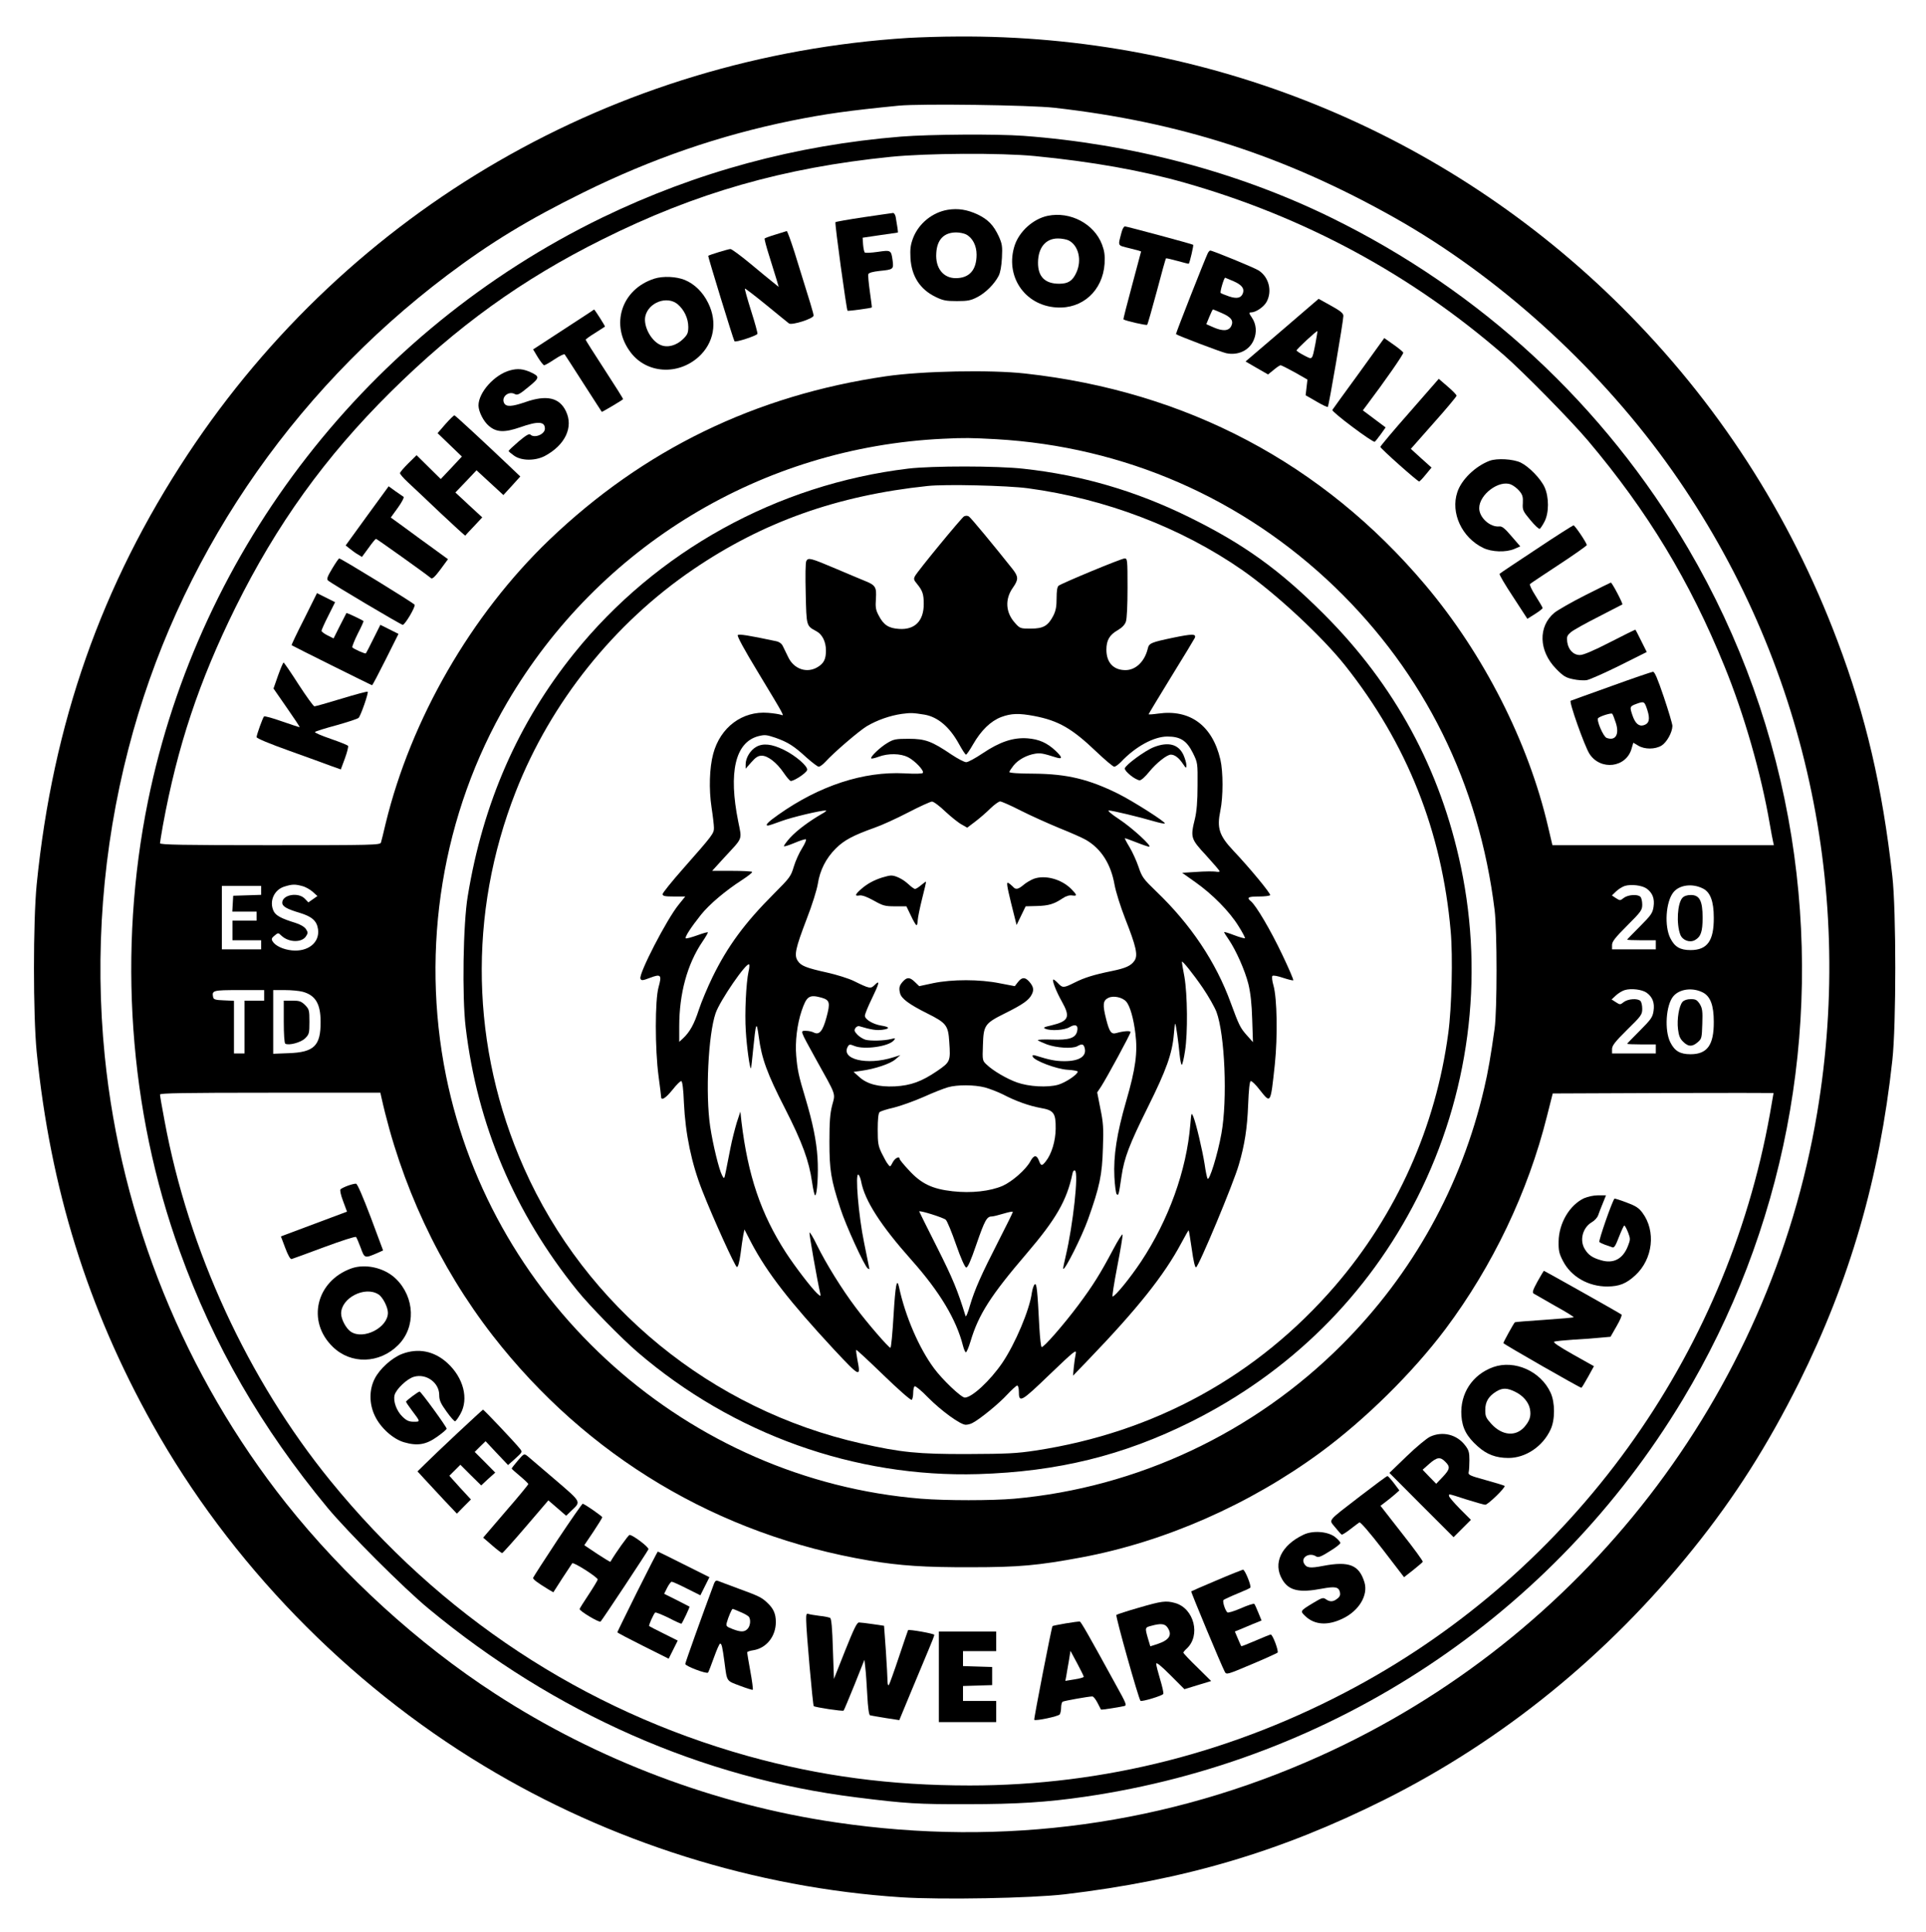 <?xml version="1.0" standalone="no"?>
<!DOCTYPE svg PUBLIC "-//W3C//DTD SVG 20010904//EN"
 "http://www.w3.org/TR/2001/REC-SVG-20010904/DTD/svg10.dtd">
<svg version="1.0" xmlns="http://www.w3.org/2000/svg"
 width="1276pt" height="1280pt" viewBox="0 0 1276 1280"
 preserveAspectRatio="xMidYMid meet">

<g transform="translate(0,1280) scale(0.1,-0.1)"
fill="#000000" stroke="none">
<path d="M6020 12549 c-1949 -122 -3702 -1135 -4776 -2759 -572 -866 -894
-1782 -1001 -2850 -24 -247 -24 -863 0 -1110 91 -905 337 -1697 768 -2468 512
-915 1287 -1715 2195 -2262 835 -505 1799 -808 2767 -871 268 -17 859 -6 1082
20 791 94 1427 282 2116 626 785 393 1482 959 2048 1665 276 343 492 684 700
1100 336 676 533 1353 618 2135 26 234 26 991 0 1220 -66 589 -175 1059 -363
1557 -317 842 -797 1584 -1432 2216 -1168 1162 -2744 1803 -4402 1790 -102 0
-246 -5 -320 -9z m965 -463 c832 -94 1525 -318 2255 -729 676 -381 1325 -965
1797 -1617 899 -1242 1258 -2788 1002 -4313 -314 -1872 -1556 -3479 -3294
-4262 -1007 -454 -2094 -604 -3205 -440 -796 116 -1585 414 -2260 853 -509
330 -1002 780 -1385 1262 -672 848 -1092 1883 -1201 2963 -68 680 -15 1373
157 2036 321 1242 1066 2348 2111 3137 288 217 538 369 903 549 452 223 902
378 1377 475 228 46 380 67 713 100 147 14 868 4 1030 -14z"/>
<path d="M5970 11895 c-701 -57 -1357 -235 -1981 -537 -1546 -751 -2666 -2189
-3008 -3863 -202 -990 -128 -2053 211 -2988 223 -619 540 -1168 978 -1697 133
-160 508 -536 670 -669 836 -693 1812 -1123 2835 -1250 325 -41 409 -46 735
-45 324 0 529 13 775 49 1654 240 3104 1203 3963 2631 672 1117 927 2435 721
3729 -108 675 -339 1321 -684 1910 -559 953 -1373 1707 -2370 2195 -616 301
-1318 487 -2035 540 -180 13 -617 10 -810 -5z m885 -129 c380 -37 711 -96 995
-177 793 -226 1502 -609 2115 -1143 126 -110 440 -429 556 -566 394 -467 674
-929 904 -1495 130 -318 243 -712 300 -1045 9 -52 19 -105 22 -117 l5 -23
-733 0 -734 0 -29 123 c-130 559 -426 1142 -813 1601 -680 806 -1582 1283
-2650 1401 -230 26 -683 17 -923 -18 -866 -126 -1606 -486 -2231 -1084 -518
-497 -916 -1188 -1084 -1879 -14 -60 -28 -117 -31 -126 -5 -17 -49 -18 -735
-18 -577 0 -729 3 -729 13 0 6 9 59 19 117 96 525 240 957 481 1445 271 548
595 999 1027 1427 439 435 871 747 1404 1012 619 309 1200 475 1911 547 239
24 728 27 953 5z m-255 -1876 c850 -49 1632 -391 2243 -979 595 -574 956
-1304 1059 -2141 17 -138 17 -663 0 -785 -24 -172 -44 -291 -69 -395 -150
-647 -473 -1230 -943 -1700 -583 -584 -1356 -947 -2170 -1020 -148 -13 -454
-13 -617 0 -1542 125 -2840 1281 -3148 2802 -171 848 -25 1739 406 2475 608
1036 1689 1690 2889 1746 142 7 181 6 350 -3z m-4597 -2961 c21 -5 52 -23 69
-38 l31 -28 -30 -21 -30 -21 -23 24 c-43 46 -150 27 -150 -26 0 -25 31 -42
115 -67 82 -25 114 -53 122 -109 12 -88 -66 -151 -174 -140 -57 6 -109 30
-127 60 -9 15 -7 22 13 38 24 20 24 20 46 -1 48 -45 134 -47 162 -4 14 22 14
26 0 48 -10 15 -37 31 -69 41 -94 29 -129 48 -144 76 -33 65 1 144 71 165 51
16 71 16 118 3z m8907 -17 c39 -29 53 -67 45 -120 -6 -41 -16 -56 -91 -131
-46 -46 -84 -85 -84 -87 0 -2 43 -4 95 -4 l95 0 0 -30 0 -30 -145 0 -145 0 0
29 c0 22 20 48 100 128 93 93 100 103 100 140 0 21 -5 44 -12 51 -19 19 -82
14 -110 -7 -24 -19 -25 -19 -52 -2 l-27 18 27 26 c15 15 41 31 58 37 43 13
116 4 146 -18z m372 1 c49 -24 72 -85 72 -193 1 -154 -43 -215 -154 -215 -69
0 -105 21 -134 79 -40 80 -30 238 19 302 39 51 126 63 197 27z m-9552 -13 l0
-29 -92 -3 -93 -3 -3 -52 -3 -53 80 0 81 0 0 -30 0 -30 -80 0 -80 0 0 -65 0
-65 95 0 95 0 0 -30 0 -30 -130 0 -130 0 0 210 0 210 130 0 130 0 0 -30z
m9180 -678 c39 -29 53 -67 45 -120 -6 -41 -16 -56 -91 -131 -46 -46 -84 -85
-84 -87 0 -2 43 -4 95 -4 l95 0 0 -30 0 -30 -145 0 -145 0 0 29 c0 23 19 48
100 128 94 92 100 101 100 139 0 22 -5 45 -12 52 -19 19 -82 14 -110 -7 -24
-19 -25 -19 -53 -1 l-28 18 28 26 c16 15 42 31 59 36 43 13 116 4 146 -18z
m372 2 c50 -26 72 -86 72 -194 1 -154 -43 -215 -154 -215 -69 0 -105 21 -134
79 -40 80 -29 247 20 305 41 49 128 60 196 25z m-9532 -19 l0 -35 -65 0 -65 0
0 -175 0 -175 -35 0 -35 0 0 175 0 174 -67 3 c-56 2 -68 6 -71 21 -9 45 -2 47
173 47 l165 0 0 -35z m255 24 c85 -23 119 -80 119 -199 1 -159 -43 -202 -211
-208 l-103 -4 0 211 0 211 78 0 c42 0 95 -5 117 -11z m521 -696 c129 -581 383
-1124 739 -1583 623 -801 1493 -1321 2495 -1490 204 -34 365 -45 675 -44 315
0 444 12 729 65 552 103 1114 350 1586 697 297 219 610 528 827 817 312 417
547 909 672 1410 l38 150 731 3 c403 1 732 1 732 0 0 -2 -11 -64 -24 -138
-289 -1613 -1305 -3019 -2745 -3797 -800 -432 -1664 -653 -2556 -653 -527 0
-991 62 -1470 195 -1091 305 -2040 931 -2767 1825 -547 673 -939 1525 -1098
2385 -17 88 -30 166 -30 173 0 9 153 12 730 12 l730 0 6 -27z"/>
<path d="M6279 11410 c-102 -17 -193 -91 -230 -188 -17 -46 -20 -72 -17 -132
7 -120 63 -207 166 -257 49 -24 69 -28 142 -28 72 0 92 4 136 27 54 28 112 86
140 140 11 21 19 64 22 120 4 76 1 92 -20 140 -36 77 -71 113 -141 147 -69 32
-129 42 -198 31z m121 -163 c43 -22 70 -74 70 -134 0 -102 -48 -156 -138 -156
-83 0 -136 67 -129 166 5 90 51 137 132 137 22 0 51 -6 65 -13z"/>
<path d="M5723 11361 c-101 -15 -185 -30 -188 -33 -6 -6 73 -579 80 -587 4 -3
157 17 161 22 1 1 -5 48 -13 104 -8 57 -13 109 -10 117 4 9 30 16 75 21 90 9
93 11 86 67 -10 72 -11 72 -100 59 -43 -6 -81 -8 -85 -4 -4 5 -9 28 -11 53
l-3 45 115 17 c63 9 116 17 118 17 3 1 -3 42 -14 104 -3 15 -11 26 -17 26 -7
-1 -94 -13 -194 -28z"/>
<path d="M6941 11370 c-95 -20 -186 -101 -218 -194 -67 -202 63 -399 275 -413
173 -12 308 111 320 290 3 57 -1 84 -17 127 -52 137 -210 221 -360 190z m139
-163 c65 -33 89 -130 51 -213 -25 -55 -54 -74 -114 -74 -94 0 -141 47 -140
141 1 99 51 159 132 159 25 0 57 -6 71 -13z"/>
<path d="M7431 11263 c-25 -97 -31 -87 53 -108 42 -10 76 -20 76 -21 0 -1 -27
-103 -60 -225 -33 -122 -59 -224 -57 -225 10 -9 153 -42 157 -36 4 4 32 104
64 222 31 118 58 216 61 218 2 2 36 -6 76 -17 40 -11 74 -20 75 -18 6 6 33
122 29 125 -5 5 -437 121 -452 122 -7 0 -17 -17 -22 -37z"/>
<path d="M5138 11246 c-37 -11 -69 -23 -72 -26 -3 -3 11 -55 30 -115 19 -61
41 -132 49 -158 l14 -48 -37 30 c-20 16 -89 72 -152 125 -63 52 -122 96 -131
96 -13 0 -138 -38 -147 -45 -3 -3 166 -554 174 -566 6 -10 148 37 152 49 2 6
-17 75 -42 153 -25 79 -43 145 -41 147 2 2 66 -47 142 -109 76 -62 143 -117
150 -122 19 -14 163 32 163 52 0 14 -16 66 -126 419 -25 78 -48 142 -52 141
-4 -1 -37 -11 -74 -23z"/>
<path d="M8002 11123 c-20 -41 -214 -534 -211 -537 13 -10 297 -118 332 -126
79 -17 154 18 183 87 22 50 17 105 -11 147 -21 31 -22 36 -7 36 32 0 85 36
104 71 38 72 14 165 -55 208 -31 19 -304 131 -319 131 -4 0 -11 -8 -16 -17z
m172 -187 c54 -24 72 -48 60 -80 -12 -31 -40 -37 -91 -20 -26 9 -51 19 -56 23
-6 6 22 101 30 101 1 0 27 -11 57 -24z m-80 -210 c64 -28 80 -51 63 -87 -17
-32 -54 -35 -115 -9 l-50 22 20 49 c11 27 22 49 24 49 2 0 28 -11 58 -24z"/>
<path d="M4336 10954 c-220 -70 -296 -308 -157 -490 106 -139 312 -152 449
-29 102 92 127 230 64 357 -35 72 -90 126 -155 153 -56 23 -144 27 -201 9z
m154 -170 c43 -37 70 -94 70 -150 0 -39 -5 -51 -33 -79 -44 -44 -104 -61 -150
-41 -63 26 -115 124 -102 189 20 93 144 140 215 81z"/>
<path d="M8494 10612 l-242 -207 74 -43 75 -43 37 30 c20 17 41 31 46 31 5 0
47 -21 94 -47 l84 -48 -6 -52 -6 -52 71 -41 c39 -23 73 -39 76 -36 7 7 103
569 103 603 0 17 -18 32 -81 67 -45 25 -82 46 -83 46 0 0 -110 -94 -242 -208z
m221 -88 c-23 -114 -18 -108 -75 -79 -27 14 -50 29 -50 33 -1 8 133 132 138
128 1 -2 -5 -38 -13 -82z"/>
<path d="M3915 10735 c-11 -7 -102 -67 -202 -132 l-181 -118 31 -52 c18 -29
37 -53 42 -53 6 0 37 18 70 40 33 22 62 36 66 32 3 -4 59 -90 124 -192 66
-102 120 -187 122 -189 1 -2 124 70 141 84 2 2 -53 89 -122 195 -69 106 -126
196 -126 199 0 3 28 24 63 45 34 22 63 41 65 42 3 2 -69 115 -72 113 -1 0 -10
-6 -21 -14z"/>
<path d="M9003 10327 c-93 -127 -172 -237 -176 -243 -7 -12 268 -218 281 -211
4 3 22 25 40 50 l32 45 -76 57 -75 56 24 32 c125 166 247 341 244 351 -3 6
-32 30 -65 53 l-61 43 -168 -233z"/>
<path d="M3379 10346 c-103 -28 -209 -146 -209 -233 1 -41 33 -105 69 -135 50
-43 103 -45 207 -9 119 42 164 39 164 -9 0 -38 -70 -66 -97 -39 -7 7 -30 -6
-77 -46 -36 -31 -66 -59 -66 -63 0 -4 17 -18 37 -32 49 -34 138 -34 201 -2
136 72 193 192 141 298 -43 90 -128 109 -268 60 -90 -31 -127 -33 -141 -7 -21
40 29 83 71 60 17 -9 31 -2 90 47 75 61 76 69 16 97 -50 23 -88 27 -138 13z"/>
<path d="M9339 10069 c-107 -121 -194 -225 -194 -230 0 -10 246 -229 257 -229
4 0 24 21 44 46 l38 46 -69 62 -68 62 151 171 c84 94 152 176 152 181 0 6 -26
33 -59 61 l-59 51 -193 -221z"/>
<path d="M2951 9990 l-52 -60 80 -77 81 -78 -70 -75 -70 -74 -80 79 -80 79
-55 -54 c-30 -30 -55 -59 -55 -65 0 -7 24 -34 53 -61 29 -27 126 -118 215
-203 89 -84 164 -152 165 -150 1 3 27 31 57 62 l55 59 -89 82 -89 83 70 73 70
74 89 -82 89 -82 56 61 56 62 -81 77 c-162 154 -347 325 -355 328 -4 1 -31
-25 -60 -58z"/>
<path d="M9869 9747 c-95 -36 -187 -125 -214 -208 -46 -137 30 -301 171 -369
56 -28 151 -31 207 -7 l39 17 -58 67 c-44 52 -63 67 -80 65 -61 -7 -134 58
-134 121 0 91 132 189 210 157 17 -7 42 -26 56 -43 21 -25 25 -39 23 -80 -3
-46 0 -53 50 -113 29 -35 57 -61 62 -58 5 3 19 24 31 47 31 58 31 163 1 229
-26 57 -103 136 -158 163 -50 24 -157 30 -206 12z"/>
<path d="M2432 9382 l-142 -196 28 -22 c15 -12 39 -30 54 -38 l26 -16 44 60
c23 33 46 60 49 60 5 0 325 -228 365 -261 8 -7 28 12 62 58 l50 68 -103 75
c-57 41 -142 103 -189 138 l-87 63 47 65 c26 36 43 69 38 72 -6 4 -30 21 -55
38 l-44 32 -143 -196z"/>
<path d="M10178 9161 c-130 -86 -240 -159 -243 -163 -4 -4 36 -72 89 -152 l95
-146 51 32 c27 17 50 35 50 39 0 5 -21 40 -46 80 -25 39 -42 75 -38 79 5 5 92
63 194 130 102 67 184 125 183 129 -6 22 -80 131 -88 130 -5 0 -117 -71 -247
-158z"/>
<path d="M2201 9033 c-32 -53 -38 -70 -28 -79 20 -19 484 -294 495 -294 15 0
85 118 79 133 -5 11 -487 307 -500 307 -3 0 -24 -30 -46 -67z"/>
<path d="M10500 8855 c-91 -46 -181 -98 -202 -115 -109 -91 -104 -253 11 -371
48 -49 64 -59 112 -69 31 -7 73 -10 93 -6 20 4 117 47 216 96 l180 90 -36 72
c-20 40 -37 74 -39 76 -1 1 -77 -36 -168 -83 -111 -57 -177 -85 -200 -85 -43
0 -77 35 -84 87 -4 35 -1 42 24 64 16 14 99 60 184 103 85 44 155 80 157 81 6
5 -68 145 -76 145 -4 -1 -81 -39 -172 -85z"/>
<path d="M2015 8699 c-48 -94 -85 -172 -83 -174 6 -5 528 -265 533 -265 3 0
43 76 90 170 l85 170 -60 30 -60 30 -46 -92 c-25 -51 -48 -95 -50 -97 -5 -5
-83 30 -90 40 -2 5 14 45 36 90 23 44 40 82 38 84 -9 8 -110 56 -113 53 -1 -2
-21 -40 -44 -86 l-41 -82 -40 20 c-22 11 -40 25 -40 30 0 6 20 51 45 100 l45
90 -60 30 -60 30 -85 -171z"/>
<path d="M1842 8324 l-30 -86 88 -127 c48 -69 87 -127 85 -129 -1 -1 -53 16
-116 38 -62 22 -116 37 -120 33 -9 -11 -49 -121 -49 -137 0 -8 84 -43 218 -91
119 -43 245 -88 278 -101 l62 -22 27 73 c15 41 24 78 21 83 -3 5 -55 26 -116
47 -61 21 -108 41 -103 45 4 5 69 25 143 45 74 21 140 42 146 49 14 14 67 166
60 173 -3 3 -81 -18 -173 -46 -92 -28 -173 -51 -180 -51 -6 0 -53 65 -105 145
-51 80 -96 145 -99 145 -4 0 -20 -39 -37 -86z"/>
<path d="M10675 8254 c-143 -51 -264 -95 -269 -97 -13 -5 91 -298 124 -351 73
-114 246 -93 280 36 l11 37 32 -19 c42 -26 112 -26 155 0 35 22 71 87 72 130
0 13 -26 100 -57 192 -42 124 -61 168 -72 167 -9 -1 -133 -43 -276 -95z m239
-159 c19 -60 12 -89 -24 -100 -32 -10 -57 12 -75 66 -19 56 -18 59 28 76 50
18 52 16 71 -42z m-209 -84 c25 -77 -2 -122 -61 -100 -22 8 -69 118 -56 131
13 13 87 36 93 29 4 -3 14 -30 24 -60z"/>
<path d="M6016 9695 c-869 -105 -1667 -547 -2211 -1222 -372 -462 -605 -993
-706 -1610 -31 -183 -38 -667 -14 -868 77 -648 324 -1231 739 -1745 83 -103
292 -316 401 -410 632 -542 1439 -831 2255 -807 527 16 962 123 1411 347 657
328 1172 839 1499 1485 342 678 444 1450 289 2190 -136 649 -438 1206 -908
1676 -295 295 -532 465 -896 644 -352 173 -709 277 -1092 319 -175 20 -609 20
-767 1z m793 -130 c514 -69 1015 -260 1421 -542 222 -155 526 -437 682 -633
410 -517 641 -1098 699 -1760 15 -166 7 -508 -16 -675 -83 -623 -343 -1202
-750 -1675 -515 -597 -1195 -971 -1985 -1091 -125 -19 -188 -22 -450 -23 -329
-1 -442 11 -704 70 -992 223 -1827 906 -2235 1826 -353 797 -372 1682 -54
2493 232 592 652 1117 1178 1474 461 313 952 488 1550 551 116 13 531 3 664
-15z"/>
<path d="M6387 9379 c-18 -11 -307 -362 -325 -396 -10 -18 -8 -26 12 -50 38
-46 46 -69 46 -135 0 -112 -59 -172 -163 -165 -69 4 -103 26 -135 88 -20 37
-23 55 -19 112 5 79 -2 90 -80 121 -26 11 -109 45 -183 77 -170 72 -185 76
-198 52 -6 -11 -7 -99 -4 -217 5 -217 4 -212 70 -248 40 -21 64 -70 64 -128 0
-58 -14 -85 -55 -110 -71 -43 -157 -14 -195 66 -13 27 -29 60 -36 74 -8 16
-24 28 -46 32 -183 39 -244 48 -252 40 -6 -6 42 -95 135 -248 178 -295 175
-289 151 -280 -11 4 -48 10 -85 13 -170 14 -317 -95 -364 -272 -25 -93 -29
-234 -11 -354 9 -58 16 -119 16 -136 0 -37 -7 -47 -202 -268 -76 -86 -138
-163 -138 -171 0 -13 14 -16 75 -16 l75 0 -43 -53 c-80 -98 -266 -459 -254
-491 6 -14 13 -14 63 5 73 28 80 20 57 -62 -24 -86 -24 -408 0 -589 9 -68 17
-130 17 -137 0 -29 31 -9 76 47 26 33 52 59 58 57 7 -2 14 -57 17 -143 10
-209 50 -401 122 -584 71 -181 218 -505 229 -505 8 0 16 30 24 86 6 47 14 103
18 124 l8 39 47 -91 c105 -198 253 -388 544 -702 177 -189 181 -191 157 -68
-6 32 -10 61 -7 63 2 2 83 -73 180 -167 97 -94 181 -168 187 -164 5 3 10 24
10 45 0 21 4 42 10 45 5 3 45 -29 87 -73 89 -90 216 -182 251 -182 13 0 33 5
45 12 49 25 176 129 229 187 31 33 62 61 67 61 6 0 11 -17 11 -39 0 -79 14
-71 204 112 165 158 179 169 173 138 -4 -19 -10 -60 -13 -90 l-5 -56 101 105
c326 339 503 561 617 775 25 47 47 85 48 83 2 -2 11 -58 21 -126 10 -74 21
-121 28 -119 18 6 249 558 284 682 38 130 55 239 61 394 4 102 10 156 17 158
7 2 33 -23 59 -57 75 -94 72 -99 101 169 19 184 15 435 -9 521 -9 30 -12 59
-7 64 5 5 36 -1 71 -13 34 -11 65 -19 67 -16 3 3 -30 80 -74 172 -76 160 -172
323 -207 352 -30 24 -18 31 52 31 39 0 72 4 76 9 5 10 -136 181 -245 296 -93
99 -109 149 -85 264 19 92 19 257 0 339 -53 225 -201 334 -412 304 -35 -5 -63
-7 -63 -4 0 3 68 115 150 249 83 134 153 250 156 257 10 27 -17 27 -143 1
-147 -31 -161 -36 -169 -73 -21 -86 -80 -142 -148 -142 -79 0 -126 50 -126
135 0 62 20 98 74 129 29 17 48 36 55 57 7 19 11 110 11 225 0 185 -1 194 -19
194 -22 0 -416 -164 -438 -181 -9 -8 -13 -35 -13 -83 0 -55 -5 -82 -22 -116
-35 -67 -66 -85 -150 -85 -67 0 -71 1 -103 37 -63 69 -69 158 -14 235 37 53
37 72 -3 123 -120 151 -275 339 -289 348 -9 6 -21 6 -32 1z m-262 -1314 c87
-15 165 -80 227 -192 22 -40 43 -73 48 -73 4 0 25 30 46 67 54 94 117 155 187
182 67 25 118 26 219 7 161 -31 250 -82 412 -237 57 -54 110 -99 118 -99 8 0
27 14 44 31 96 102 218 169 308 169 86 0 128 -27 169 -109 32 -65 32 -66 31
-216 0 -104 -6 -171 -17 -218 -31 -126 -29 -134 73 -244 49 -54 90 -101 90
-106 0 -4 -12 -5 -27 -2 -16 2 -72 2 -125 -2 l-96 -6 86 -61 c115 -81 227
-195 286 -290 27 -42 46 -79 44 -82 -3 -3 -35 6 -72 20 -36 14 -66 23 -66 20
0 -3 14 -26 31 -50 48 -71 107 -203 130 -295 14 -59 22 -129 25 -234 l5 -150
-40 45 c-44 49 -53 68 -107 215 -98 270 -265 520 -494 739 -85 82 -94 94 -117
162 -13 39 -40 98 -59 130 -19 31 -33 58 -32 60 2 1 36 -11 76 -27 40 -16 79
-29 85 -29 24 0 -111 124 -197 181 -52 34 -81 59 -70 59 23 0 202 -43 297 -71
38 -11 71 -18 74 -15 9 8 -206 145 -307 196 -196 97 -339 132 -560 134 -104 0
-164 5 -163 11 1 6 14 25 28 43 30 38 87 69 142 78 36 6 52 3 141 -25 43 -13
41 1 -5 45 -57 53 -110 76 -185 82 -95 7 -184 -23 -296 -98 -49 -33 -98 -60
-111 -60 -12 0 -56 23 -98 51 -130 88 -173 104 -283 104 -85 0 -100 -3 -140
-27 -48 -28 -117 -94 -108 -103 3 -3 25 2 49 11 65 24 145 22 195 -3 46 -24
108 -89 98 -104 -3 -6 -51 -7 -122 -3 -270 14 -562 -81 -834 -273 -70 -49 -93
-73 -70 -73 5 0 45 13 90 30 71 26 257 70 294 70 7 0 -5 -11 -28 -23 -84 -49
-161 -106 -208 -156 -26 -29 -45 -55 -42 -58 3 -3 34 7 70 22 35 15 69 26 75
24 5 -2 -6 -29 -25 -59 -19 -30 -44 -85 -55 -122 -19 -64 -26 -74 -132 -180
-193 -193 -307 -348 -407 -553 -32 -66 -73 -163 -90 -215 -31 -96 -60 -148
-105 -190 l-25 -23 0 102 c0 218 53 413 154 562 20 29 36 57 36 61 0 4 -32 -5
-70 -19 -39 -14 -73 -23 -77 -20 -7 8 34 72 101 156 56 70 163 160 273 231 40
26 70 50 66 53 -3 4 -65 7 -136 7 l-129 0 83 91 c122 132 115 111 90 235 -66
327 -20 525 132 566 44 11 54 10 114 -10 82 -29 121 -53 206 -131 37 -33 74
-61 81 -61 8 0 27 14 43 31 59 65 223 205 275 237 69 41 155 71 233 82 60 8
75 7 150 -5z m139 -643 c40 -37 89 -76 109 -86 l35 -20 54 41 c29 22 74 61
100 87 26 25 55 46 64 46 9 0 71 -27 137 -61 65 -33 181 -85 256 -116 75 -30
154 -65 176 -78 101 -59 165 -160 189 -297 9 -48 39 -144 71 -226 72 -183 85
-240 62 -276 -23 -35 -59 -51 -152 -70 -118 -24 -182 -44 -247 -77 -70 -35
-78 -36 -108 -4 -13 14 -27 25 -31 25 -12 0 17 -77 56 -146 58 -103 46 -130
-70 -158 -49 -11 -56 -15 -40 -22 36 -16 128 -10 162 11 39 23 59 11 49 -29
-11 -44 -54 -58 -166 -54 -54 2 -96 0 -94 -4 2 -4 30 -16 60 -28 63 -23 168
-30 201 -12 30 17 41 15 48 -8 18 -57 -32 -91 -133 -91 -59 0 -98 8 -191 37
-18 5 -23 4 -19 -7 9 -26 157 -83 231 -87 37 -2 67 -8 67 -12 0 -19 -79 -72
-129 -87 -70 -20 -195 -13 -273 15 -66 23 -160 78 -201 118 -28 26 -29 27 -25
130 4 131 12 143 144 209 121 60 160 88 179 125 17 32 12 54 -18 88 -27 29
-47 28 -73 -5 l-21 -27 -99 19 c-133 27 -316 27 -441 1 l-93 -20 -28 27 c-34
33 -52 34 -79 5 -25 -27 -29 -44 -20 -79 9 -36 61 -74 181 -134 126 -63 138
-79 145 -188 9 -129 7 -133 -80 -193 -103 -70 -174 -96 -280 -102 -108 -5
-185 15 -237 63 l-37 33 50 7 c89 12 193 46 227 76 l33 28 -45 -14 c-177 -57
-356 -13 -301 74 8 12 14 12 41 1 65 -27 228 -4 262 37 12 15 10 16 -17 9 -47
-12 -137 -14 -171 -5 -16 5 -41 20 -54 34 -20 21 -22 29 -13 43 6 9 17 15 25
13 79 -24 116 -29 154 -24 53 7 49 19 -9 28 -54 9 -107 41 -107 65 0 10 20 60
45 111 51 105 56 129 21 94 -28 -28 -33 -27 -141 26 -33 16 -112 41 -175 55
-140 31 -174 45 -195 78 -25 37 -15 82 59 276 36 92 68 195 74 233 14 91 54
170 119 235 55 55 115 87 258 138 44 15 143 60 220 100 77 40 148 72 159 73
10 1 51 -29 90 -67z m1705 -1168 c38 -56 78 -127 90 -158 56 -150 74 -581 33
-807 -25 -139 -81 -319 -92 -298 -4 8 -13 50 -19 94 -15 95 -57 273 -75 316
-13 30 -13 28 -20 -52 -25 -304 -143 -631 -327 -909 -72 -108 -171 -230 -188
-230 -4 0 10 89 31 198 21 108 37 204 35 212 -1 8 -30 -37 -64 -102 -85 -160
-132 -235 -228 -364 -97 -130 -233 -286 -244 -279 -5 2 -11 60 -15 127 -13
256 -18 299 -31 288 -7 -6 -15 -31 -19 -56 -15 -113 -110 -337 -195 -463 -81
-119 -202 -231 -249 -231 -24 0 -149 119 -204 194 -99 133 -191 346 -232 539
-14 64 -24 14 -36 -188 -7 -118 -16 -215 -21 -215 -11 0 -152 162 -230 267
-90 119 -196 290 -256 412 -25 52 -48 90 -50 84 -3 -8 50 -311 72 -407 3 -16
0 -15 -22 5 -38 36 -144 174 -206 269 -166 257 -252 511 -295 870 l-7 65 -24
-73 c-12 -41 -32 -117 -42 -170 -11 -54 -24 -122 -30 -152 -11 -53 -11 -54
-25 -28 -21 40 -61 205 -79 324 -32 215 -13 608 36 751 29 84 205 340 222 323
3 -3 2 -25 -4 -48 -16 -74 -26 -275 -18 -393 6 -105 27 -254 34 -247 2 2 8 55
14 118 19 191 23 200 38 90 19 -144 56 -245 174 -475 115 -226 159 -347 179
-487 7 -49 16 -88 20 -88 14 0 23 148 16 250 -7 112 -32 232 -79 390 -47 155
-54 192 -62 285 -8 93 6 209 36 298 33 97 50 109 131 87 55 -16 60 -32 34
-129 -25 -93 -48 -121 -85 -102 -11 6 -34 11 -51 11 -40 0 -42 8 64 -185 140
-252 131 -225 109 -309 -14 -55 -18 -109 -18 -241 0 -188 10 -250 72 -440 35
-111 161 -386 182 -399 6 -4 11 -6 11 -4 0 2 -16 80 -35 173 -37 178 -61 466
-38 452 6 -4 14 -24 18 -44 23 -127 131 -294 335 -523 186 -209 296 -393 340
-567 6 -24 15 -43 19 -43 5 0 19 33 31 73 53 178 134 304 372 582 195 228 266
352 303 528 3 17 10 25 17 21 25 -15 -13 -360 -61 -564 -11 -46 -19 -85 -17
-87 11 -11 124 215 164 327 78 219 94 295 99 476 5 130 2 167 -17 259 l-21
107 26 39 c37 57 195 348 195 361 0 10 -47 7 -95 -7 -33 -9 -45 8 -66 90 -25
98 -23 126 15 144 34 16 93 3 118 -26 24 -28 48 -110 60 -210 16 -126 2 -232
-61 -449 -62 -214 -85 -363 -78 -502 3 -57 10 -109 15 -114 12 -12 14 -7 32
117 18 124 52 212 175 460 122 245 161 354 172 482 3 41 7 72 9 70 5 -4 22
-125 29 -204 4 -40 11 -71 15 -68 4 3 14 44 21 92 19 120 16 374 -4 491 -10
50 -17 95 -17 99 0 14 74 -78 139 -173z m-1444 -659 c33 -9 87 -30 119 -46 86
-45 174 -76 250 -90 88 -15 101 -34 100 -138 -1 -81 -27 -167 -65 -215 -26
-33 -32 -33 -46 4 -15 40 -34 38 -57 -5 -29 -54 -119 -133 -183 -162 -83 -36
-208 -50 -332 -36 -135 15 -208 50 -290 140 -34 36 -61 70 -61 74 0 22 -31 6
-46 -23 -16 -31 -17 -31 -31 -12 -9 10 -27 44 -42 74 -23 48 -26 67 -26 157 0
64 4 106 12 114 6 6 48 20 94 30 45 11 134 43 198 71 64 29 136 57 161 64 63
18 175 17 245 -1z m-259 -877 c9 -8 40 -83 68 -164 31 -89 58 -150 67 -152 10
-2 30 43 68 154 55 159 69 184 101 184 10 0 46 9 79 19 34 10 61 16 61 11 0
-4 -42 -90 -94 -191 -117 -229 -158 -322 -190 -429 -13 -47 -26 -78 -29 -70
-53 172 -84 247 -187 452 -66 131 -120 239 -120 241 0 10 162 -41 176 -55z"/>
<path d="M5011 7852 c-39 -21 -71 -73 -71 -116 l0 -29 38 43 c29 33 45 43 69
43 40 0 99 -46 144 -112 19 -28 39 -52 46 -55 15 -6 102 49 110 71 9 23 -73
95 -154 135 -80 39 -137 45 -182 20z"/>
<path d="M7645 7850 c-59 -23 -188 -118 -193 -141 -3 -19 72 -79 99 -79 10 0
39 26 64 58 48 58 116 112 142 112 25 0 52 -20 78 -58 23 -34 25 -35 25 -12 0
14 -9 44 -19 67 -33 72 -100 90 -196 53z"/>
<path d="M5845 6986 c-56 -18 -99 -41 -140 -77 -41 -36 -44 -48 -11 -42 16 3
48 -8 93 -33 62 -35 75 -39 143 -39 l75 0 30 -62 c16 -35 33 -63 37 -63 4 0 8
15 8 33 1 17 14 82 29 142 16 61 27 111 26 113 -1 2 -16 -9 -33 -23 -16 -14
-34 -25 -40 -25 -5 0 -25 14 -43 31 -36 34 -87 59 -116 58 -10 0 -36 -6 -58
-13z"/>
<path d="M6848 6977 c-20 -8 -51 -26 -68 -41 -36 -30 -52 -32 -70 -10 -8 8
-21 19 -30 24 -13 7 -10 -16 19 -135 l36 -144 30 62 30 62 74 2 c79 2 114 13
171 51 22 15 45 22 63 19 35 -5 34 2 -5 42 -65 66 -174 96 -250 68z"/>
<path d="M11146 6851 c-33 -37 -41 -171 -14 -243 14 -38 62 -56 97 -37 39 22
51 55 51 149 0 111 -20 150 -78 150 -25 0 -45 -7 -56 -19z"/>
<path d="M11147 6162 c-23 -26 -38 -114 -30 -181 5 -42 13 -63 34 -83 34 -34
59 -35 96 -4 27 23 28 29 31 123 3 84 0 103 -17 131 -18 27 -27 32 -59 32 -25
0 -45 -7 -55 -18z"/>
<path d="M1880 6031 c0 -83 4 -142 10 -146 23 -14 105 8 132 36 26 26 28 33
28 109 0 77 -2 83 -29 111 -26 25 -37 29 -85 29 l-56 0 0 -139z"/>
<path d="M2305 4944 c-22 -8 -44 -19 -49 -24 -5 -5 1 -36 17 -78 l26 -70 -219
-82 -219 -82 29 -77 c18 -48 33 -75 42 -73 7 2 104 37 216 79 116 43 206 72
211 67 4 -5 18 -37 31 -72 25 -70 26 -70 108 -35 l40 18 -82 220 c-51 134 -88
221 -97 222 -8 1 -32 -5 -54 -13z"/>
<path d="M10495 4861 c-96 -45 -167 -165 -169 -286 -1 -61 3 -80 29 -130 53
-104 169 -170 295 -169 79 1 124 19 184 74 117 108 138 293 47 415 -24 32 -44
45 -106 68 -42 16 -78 27 -79 25 -17 -21 -107 -281 -100 -287 5 -5 23 -13 39
-19 17 -5 37 -13 46 -16 13 -6 22 9 45 69 16 41 32 75 35 75 4 0 15 -20 25
-45 16 -42 16 -48 0 -89 -33 -87 -96 -121 -179 -96 -57 16 -84 35 -107 73 -37
59 -15 143 46 179 18 10 37 31 42 46 5 15 19 51 31 80 l21 52 -53 0 c-29 0
-69 -9 -92 -19z"/>
<path d="M2328 4396 c-234 -84 -298 -351 -123 -520 120 -117 309 -112 433 12
118 118 111 316 -15 439 -75 73 -201 102 -295 69z m179 -172 c29 -18 63 -85
63 -122 0 -98 -161 -181 -245 -126 -32 21 -65 83 -65 121 0 103 157 184 247
127z"/>
<path d="M10186 4309 c-31 -57 -36 -73 -25 -80 8 -5 71 -41 141 -81 71 -39
126 -73 124 -76 -3 -2 -91 -10 -196 -17 -105 -7 -192 -14 -194 -16 -11 -13
-76 -131 -76 -138 0 -6 506 -296 517 -296 2 0 22 32 44 72 l39 71 -139 78
c-99 56 -135 81 -123 85 9 3 67 9 127 13 61 3 140 9 177 13 l68 6 40 70 c23
39 37 73 33 77 -9 8 -510 290 -515 290 -1 0 -20 -32 -42 -71z"/>
<path d="M2663 3829 c-67 -26 -147 -98 -180 -163 -38 -73 -38 -168 1 -248 37
-78 120 -153 193 -174 89 -26 146 -16 220 37 34 24 62 48 62 53 1 11 -170 246
-179 246 -9 0 -90 -61 -90 -67 0 -4 17 -29 38 -57 59 -78 58 -76 13 -76 -31 0
-47 7 -74 33 -39 37 -63 102 -53 143 10 40 84 110 129 122 81 23 167 -39 167
-121 0 -34 9 -55 48 -109 26 -37 52 -66 57 -65 6 2 21 23 35 48 57 100 21 241
-87 339 -87 79 -193 100 -300 59z"/>
<path d="M9893 3742 c-139 -50 -221 -176 -211 -323 6 -82 35 -137 108 -202 60
-54 121 -77 204 -77 114 0 228 77 279 189 30 64 30 178 0 243 -65 143 -239
220 -380 170z m144 -163 c53 -25 90 -69 99 -114 9 -48 -1 -78 -37 -120 -58
-65 -147 -57 -218 20 -36 40 -41 50 -41 93 0 55 22 91 74 123 40 24 70 24 123
-2z"/>
<path d="M3030 3304 c-91 -85 -187 -177 -214 -204 l-50 -49 44 -48 c24 -26 83
-89 130 -140 l87 -92 46 47 47 47 -72 78 -71 79 36 36 37 37 69 -69 69 -68 46
43 47 42 -68 69 -68 68 36 36 36 35 74 -79 75 -79 48 43 c48 44 48 44 29 67
-30 38 -237 257 -243 257 -3 -1 -79 -71 -170 -156z"/>
<path d="M9475 3281 c-22 -10 -92 -68 -155 -129 l-115 -111 212 -213 213 -213
57 57 58 58 -73 73 c-39 40 -72 78 -72 85 0 15 -13 18 115 -23 61 -19 117 -35
125 -35 18 0 137 116 128 125 -3 3 -59 20 -124 38 -106 29 -118 35 -114 52 3
11 5 47 5 81 0 51 -4 66 -28 97 -55 73 -150 96 -232 58z m100 -166 c34 -33 32
-49 -17 -101 l-43 -45 -45 46 -45 47 44 39 c51 45 73 48 106 14z"/>
<path d="M3431 3123 c-23 -27 -41 -50 -41 -53 0 -3 25 -25 55 -50 30 -25 55
-49 55 -53 0 -4 -67 -86 -150 -181 l-149 -174 59 -51 c32 -28 62 -51 67 -51 4
0 75 79 157 175 l149 174 59 -51 59 -51 35 34 c64 61 69 53 -108 205 -89 76
-172 147 -184 157 -22 17 -23 16 -63 -30z"/>
<path d="M9014 2889 c-228 -176 -211 -155 -168 -209 20 -25 39 -46 43 -48 5
-1 30 15 57 36 27 21 54 41 60 45 7 4 68 -67 154 -178 l142 -185 60 47 c32 26
61 50 64 55 3 4 -59 89 -138 189 l-142 182 34 26 c19 14 47 37 63 51 l28 25
-36 48 c-20 26 -39 47 -43 47 -5 0 -84 -59 -178 -131z"/>
<path d="M3695 2599 c-88 -133 -161 -247 -163 -253 -2 -10 29 -33 103 -78 l31
-18 59 92 c33 50 63 95 66 100 7 11 168 -92 169 -107 0 -5 -27 -50 -60 -100
-33 -49 -60 -93 -60 -96 0 -14 131 -92 139 -83 14 15 312 465 317 479 5 13
-103 95 -125 95 -8 0 -94 -121 -127 -178 -1 -2 -41 22 -88 53 l-85 57 60 89
c32 48 59 92 59 96 0 7 -108 82 -129 90 -3 2 -78 -106 -166 -238z"/>
<path d="M8635 2631 c-147 -70 -203 -189 -140 -296 43 -74 112 -90 263 -61 87
16 110 12 119 -22 4 -19 1 -30 -17 -44 -27 -22 -49 -23 -76 -4 -18 13 -26 10
-83 -24 -89 -54 -89 -54 -52 -89 62 -58 148 -63 247 -15 107 51 169 154 144
239 -35 116 -101 143 -274 110 -87 -17 -111 -14 -127 17 -21 40 36 74 80 46
15 -9 30 -4 89 33 40 24 72 49 72 56 0 7 -16 24 -36 40 -49 37 -148 44 -209
14z"/>
<path d="M4222 2255 c-72 -146 -132 -267 -132 -270 0 -3 76 -43 170 -90 l170
-85 30 60 30 60 -92 46 c-51 25 -95 48 -97 50 -5 5 30 83 40 90 5 2 45 -14 90
-36 44 -23 82 -40 84 -38 8 9 56 110 53 113 -2 1 -40 21 -86 44 l-82 41 20 40
c11 22 25 40 30 40 6 0 51 -20 100 -45 l90 -45 30 60 30 60 -170 85 c-93 47
-171 85 -172 85 -2 0 -63 -119 -136 -265z"/>
<path d="M8060 2329 c-90 -38 -166 -71 -168 -73 -3 -4 199 -489 222 -532 11
-21 13 -21 176 48 91 38 169 74 174 78 9 9 -32 120 -45 120 -5 0 -49 -18 -100
-40 -51 -22 -94 -39 -95 -37 -2 1 -12 24 -23 50 l-20 47 32 13 c18 8 57 24 88
37 l57 23 -21 51 c-11 28 -23 54 -27 59 -3 4 -44 -9 -89 -29 -46 -20 -86 -32
-90 -27 -17 18 -33 75 -25 82 5 4 45 23 89 41 44 18 84 36 88 40 10 9 -35 120
-48 120 -5 -1 -84 -32 -175 -71z"/>
<path d="M4731 2309 c-75 -201 -191 -524 -191 -534 0 -14 142 -68 151 -57 3 4
21 49 39 100 18 50 36 92 41 92 10 0 15 -20 29 -125 17 -129 11 -120 101 -154
45 -17 84 -29 86 -27 3 3 -4 58 -16 123 -12 65 -21 121 -21 125 0 4 18 11 41
14 87 14 149 92 149 187 0 55 -16 90 -57 128 -37 35 -55 44 -192 94 -64 24
-124 46 -133 50 -13 5 -20 1 -27 -16z m175 -190 c27 -11 52 -26 56 -32 13 -20
9 -60 -9 -79 -20 -22 -45 -23 -101 -1 -39 15 -43 19 -37 42 9 34 33 91 39 91
2 0 26 -9 52 -21z"/>
<path d="M7545 2148 c-77 -22 -144 -44 -149 -48 -7 -7 147 -556 160 -569 7 -8
147 34 151 46 3 6 -7 50 -21 96 -14 47 -26 93 -26 103 0 13 30 -11 93 -74 l94
-94 88 27 89 27 -92 91 c-51 49 -92 93 -92 97 0 4 9 15 21 26 96 87 50 268
-76 303 -61 17 -89 13 -240 -31z m189 -130 c35 -50 14 -84 -66 -111 l-47 -15
-16 53 c-20 71 -20 72 23 83 62 17 89 14 106 -10z"/>
<path d="M5341 2064 c0 -69 44 -562 50 -568 7 -8 193 -36 198 -30 3 3 35 80
72 171 l66 166 6 -54 c4 -30 9 -112 13 -182 4 -80 11 -130 18 -132 6 -2 52
-10 103 -18 l91 -14 77 186 c43 102 95 227 116 278 22 51 39 96 39 101 0 8
-168 38 -174 31 -1 -2 -29 -83 -61 -179 -32 -96 -62 -179 -66 -184 -5 -6 -9 5
-9 25 0 18 -5 109 -11 201 l-12 166 -74 11 c-41 6 -82 11 -92 11 -14 0 -34
-42 -92 -187 l-74 -187 -7 198 c-4 140 -10 201 -18 206 -7 4 -39 11 -72 14
-33 4 -66 10 -74 13 -11 4 -14 -5 -13 -43z"/>
<path d="M7061 2044 c-47 -8 -86 -16 -88 -18 -6 -6 -125 -617 -121 -621 9 -9
161 23 169 36 5 8 9 28 9 46 0 17 5 35 10 38 10 6 172 35 197 35 7 0 22 -19
34 -42 12 -24 22 -44 23 -45 2 -3 107 13 153 23 20 4 17 13 -57 146 -179 327
-228 412 -236 414 -5 1 -47 -4 -93 -12z m119 -354 c0 -4 -27 -12 -61 -17 l-61
-10 6 31 c3 17 10 62 17 99 l11 69 44 -82 c24 -45 44 -85 44 -90z"/>
<path d="M6220 1690 l0 -300 190 0 190 0 0 70 0 70 -110 0 -110 0 0 50 0 49
96 3 97 3 0 60 0 60 -97 3 -96 3 0 49 0 50 110 0 110 0 0 65 0 65 -190 0 -190
0 0 -300z"/>
</g>
</svg>

